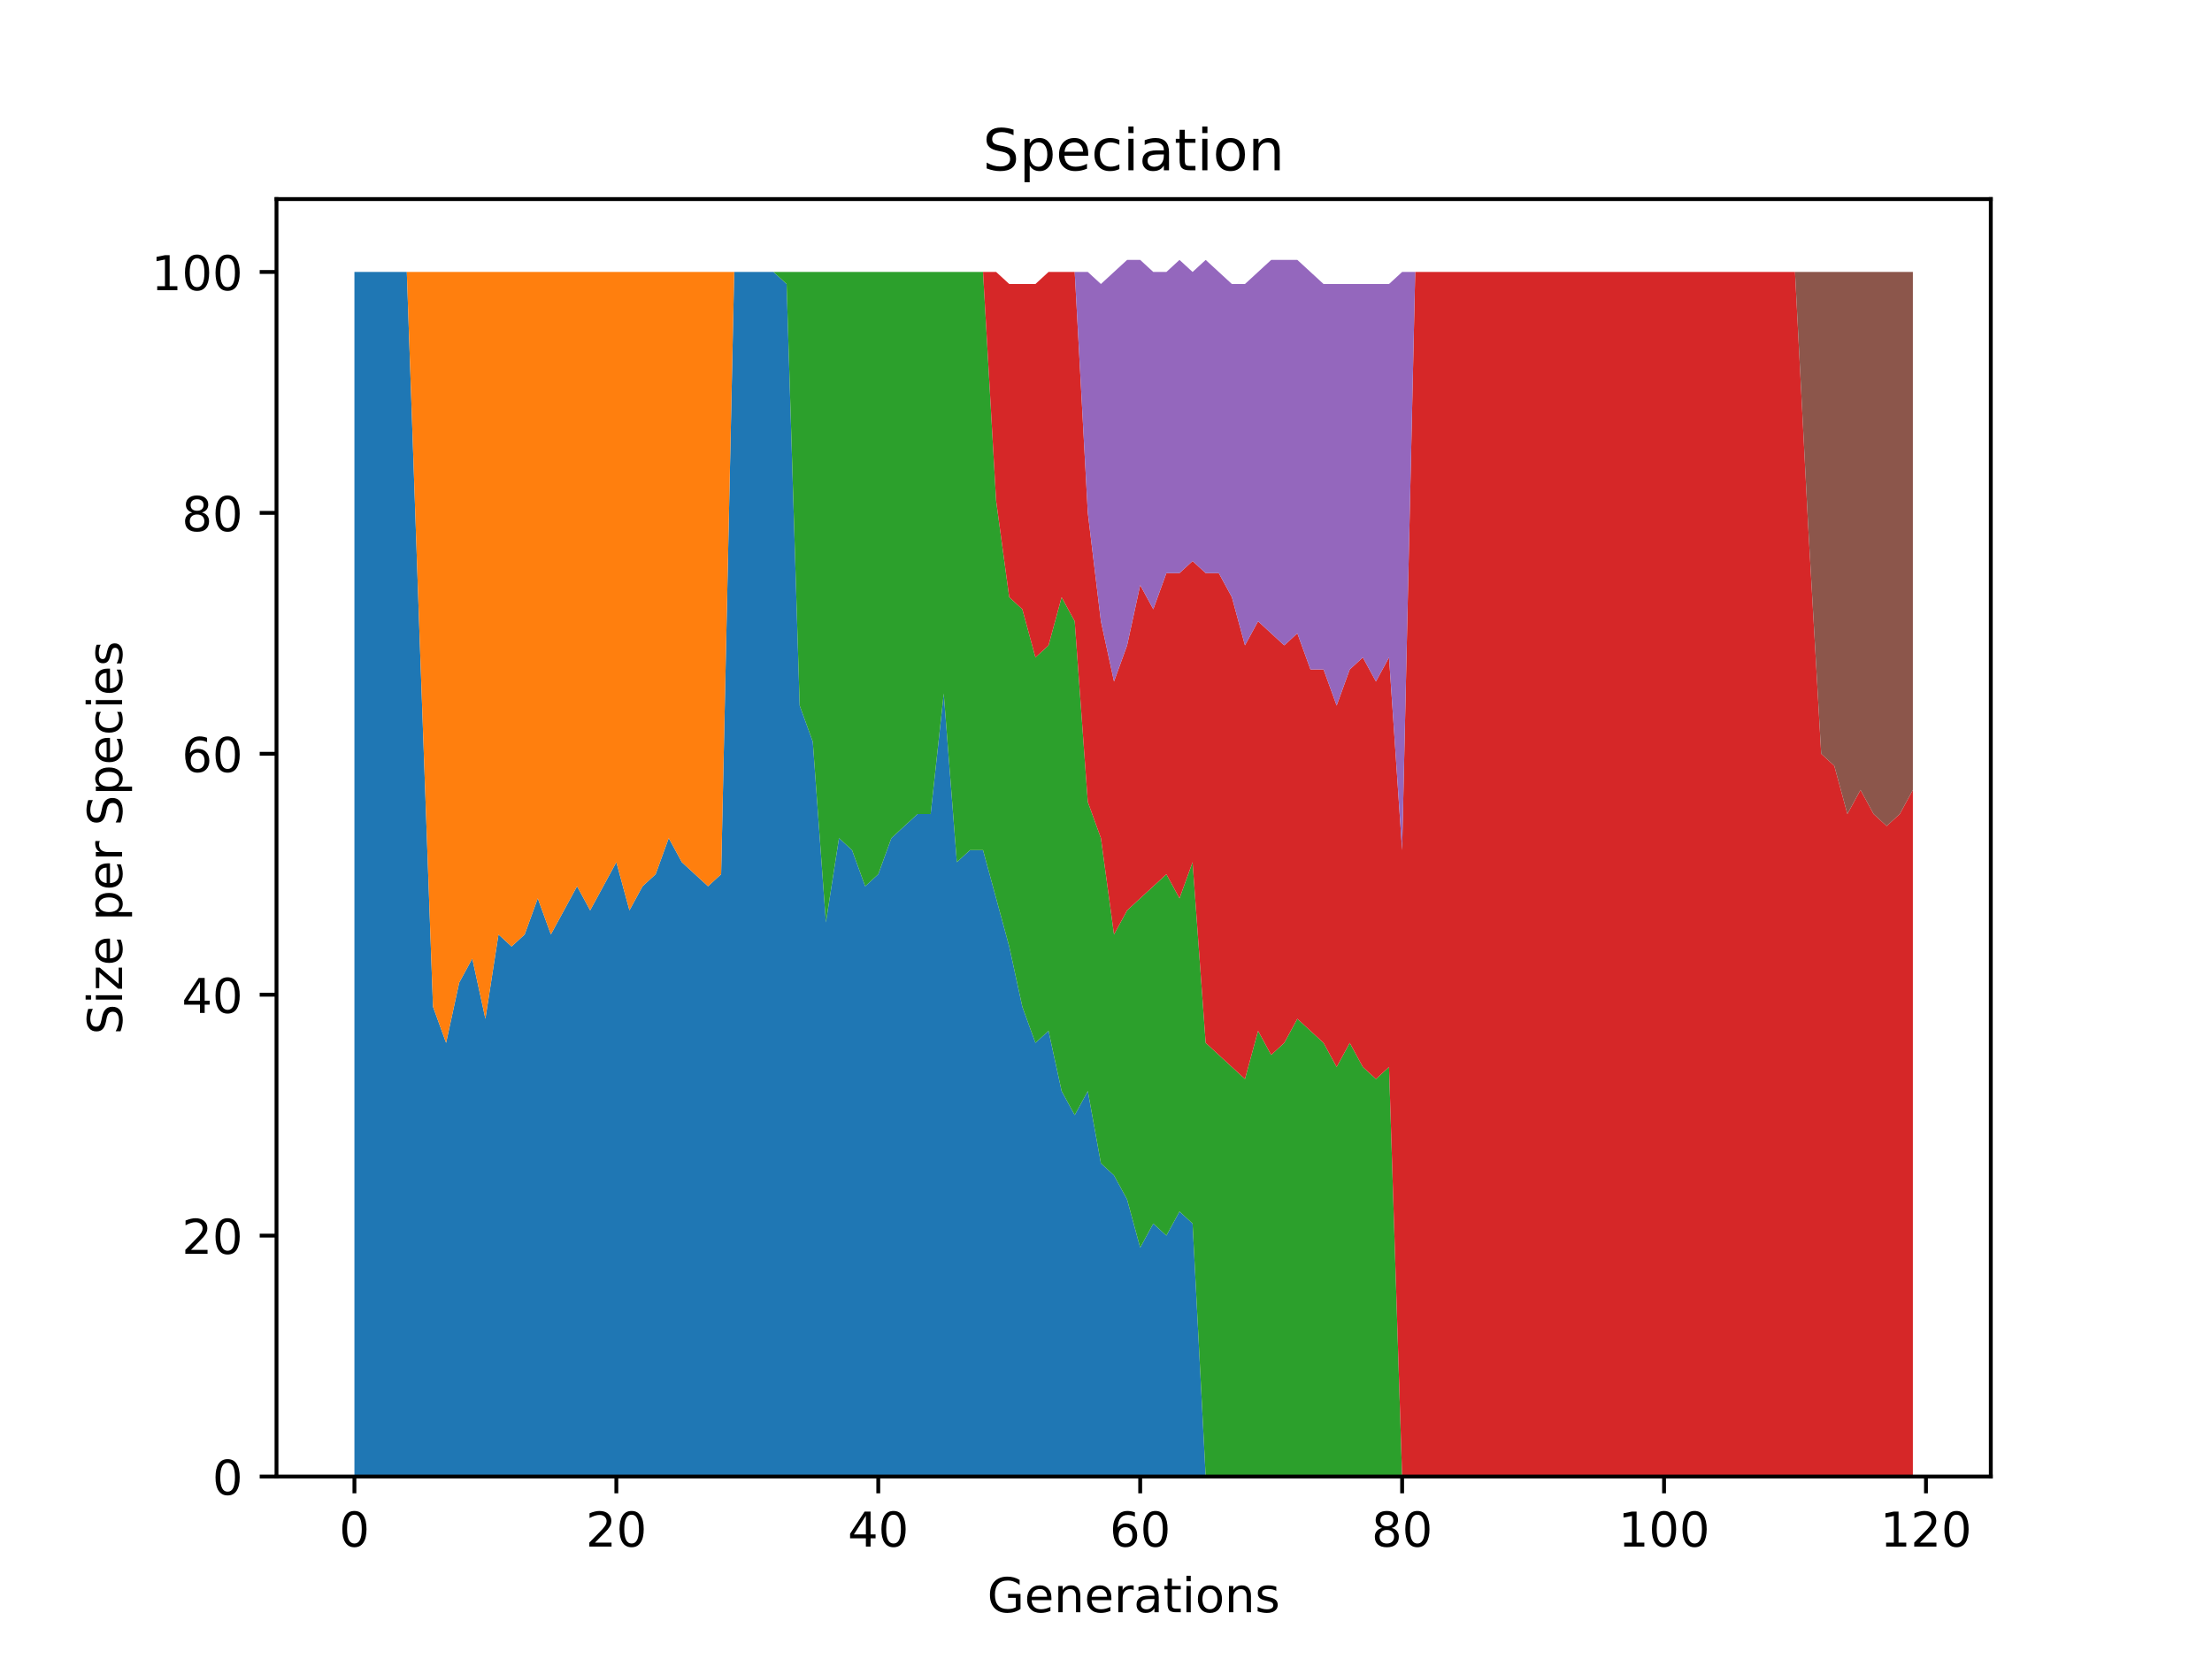<?xml version="1.0" encoding="utf-8" standalone="no"?>
<!DOCTYPE svg PUBLIC "-//W3C//DTD SVG 1.1//EN"
  "http://www.w3.org/Graphics/SVG/1.1/DTD/svg11.dtd">
<!-- Created with matplotlib (https://matplotlib.org/) -->
<svg height="345.6pt" version="1.1" viewBox="0 0 460.8 345.6" width="460.8pt" xmlns="http://www.w3.org/2000/svg" xmlns:xlink="http://www.w3.org/1999/xlink">
 <defs>
  <style type="text/css">*{stroke-linecap:butt;stroke-linejoin:round;}</style>
 </defs>
 <g id="figure_1">
  <g id="patch_1">
   <path d="M 0 345.6 
L 460.8 345.6 
L 460.8 0 
L 0 0 
z
" style="fill:#ffffff;"/>
  </g>
  <g id="axes_1">
   <g id="patch_2">
    <path d="M 57.6 307.584 
L 414.72 307.584 
L 414.72 41.472 
L 57.6 41.472 
z
" style="fill:#ffffff;"/>
   </g>
   <g id="PolyCollection_1">
    <path clip-path="url(#p007733d35d)" d="M 73.833 56.653 
L 73.833 307.584 
L 76.561 307.584 
L 79.289 307.584 
L 82.017 307.584 
L 84.745 307.584 
L 87.474 307.584 
L 90.202 307.584 
L 92.93 307.584 
L 95.658 307.584 
L 98.386 307.584 
L 101.115 307.584 
L 103.843 307.584 
L 106.571 307.584 
L 109.299 307.584 
L 112.027 307.584 
L 114.756 307.584 
L 117.484 307.584 
L 120.212 307.584 
L 122.94 307.584 
L 125.668 307.584 
L 128.397 307.584 
L 131.125 307.584 
L 133.853 307.584 
L 136.581 307.584 
L 139.309 307.584 
L 142.037 307.584 
L 144.766 307.584 
L 147.494 307.584 
L 150.222 307.584 
L 152.95 307.584 
L 155.678 307.584 
L 158.407 307.584 
L 161.135 307.584 
L 163.863 307.584 
L 166.591 307.584 
L 169.319 307.584 
L 172.048 307.584 
L 174.776 307.584 
L 177.504 307.584 
L 180.232 307.584 
L 182.96 307.584 
L 185.688 307.584 
L 188.417 307.584 
L 191.145 307.584 
L 193.873 307.584 
L 196.601 307.584 
L 199.329 307.584 
L 202.058 307.584 
L 204.786 307.584 
L 207.514 307.584 
L 210.242 307.584 
L 212.97 307.584 
L 215.699 307.584 
L 218.427 307.584 
L 221.155 307.584 
L 223.883 307.584 
L 226.611 307.584 
L 229.34 307.584 
L 232.068 307.584 
L 234.796 307.584 
L 237.524 307.584 
L 240.252 307.584 
L 242.98 307.584 
L 245.709 307.584 
L 248.437 307.584 
L 251.165 307.584 
L 253.893 307.584 
L 256.621 307.584 
L 259.35 307.584 
L 262.078 307.584 
L 264.806 307.584 
L 267.534 307.584 
L 270.262 307.584 
L 272.991 307.584 
L 275.719 307.584 
L 278.447 307.584 
L 281.175 307.584 
L 283.903 307.584 
L 286.632 307.584 
L 289.36 307.584 
L 292.088 307.584 
L 294.816 307.584 
L 297.544 307.584 
L 300.272 307.584 
L 303.001 307.584 
L 305.729 307.584 
L 308.457 307.584 
L 311.185 307.584 
L 313.913 307.584 
L 316.642 307.584 
L 319.37 307.584 
L 322.098 307.584 
L 324.826 307.584 
L 327.554 307.584 
L 330.283 307.584 
L 333.011 307.584 
L 335.739 307.584 
L 338.467 307.584 
L 341.195 307.584 
L 343.923 307.584 
L 346.652 307.584 
L 349.38 307.584 
L 352.108 307.584 
L 354.836 307.584 
L 357.564 307.584 
L 360.293 307.584 
L 363.021 307.584 
L 365.749 307.584 
L 368.477 307.584 
L 371.205 307.584 
L 373.934 307.584 
L 376.662 307.584 
L 379.39 307.584 
L 382.118 307.584 
L 384.846 307.584 
L 387.575 307.584 
L 390.303 307.584 
L 393.031 307.584 
L 395.759 307.584 
L 398.487 307.584 
L 398.487 307.584 
L 398.487 307.584 
L 395.759 307.584 
L 393.031 307.584 
L 390.303 307.584 
L 387.575 307.584 
L 384.846 307.584 
L 382.118 307.584 
L 379.39 307.584 
L 376.662 307.584 
L 373.934 307.584 
L 371.205 307.584 
L 368.477 307.584 
L 365.749 307.584 
L 363.021 307.584 
L 360.293 307.584 
L 357.564 307.584 
L 354.836 307.584 
L 352.108 307.584 
L 349.38 307.584 
L 346.652 307.584 
L 343.923 307.584 
L 341.195 307.584 
L 338.467 307.584 
L 335.739 307.584 
L 333.011 307.584 
L 330.283 307.584 
L 327.554 307.584 
L 324.826 307.584 
L 322.098 307.584 
L 319.37 307.584 
L 316.642 307.584 
L 313.913 307.584 
L 311.185 307.584 
L 308.457 307.584 
L 305.729 307.584 
L 303.001 307.584 
L 300.272 307.584 
L 297.544 307.584 
L 294.816 307.584 
L 292.088 307.584 
L 289.36 307.584 
L 286.632 307.584 
L 283.903 307.584 
L 281.175 307.584 
L 278.447 307.584 
L 275.719 307.584 
L 272.991 307.584 
L 270.262 307.584 
L 267.534 307.584 
L 264.806 307.584 
L 262.078 307.584 
L 259.35 307.584 
L 256.621 307.584 
L 253.893 307.584 
L 251.165 307.584 
L 248.437 254.889 
L 245.709 252.379 
L 242.98 257.398 
L 240.252 254.889 
L 237.524 259.907 
L 234.796 249.87 
L 232.068 244.851 
L 229.34 242.342 
L 226.611 227.286 
L 223.883 232.305 
L 221.155 227.286 
L 218.427 214.74 
L 215.699 217.249 
L 212.97 209.721 
L 210.242 197.174 
L 207.514 187.137 
L 204.786 177.1 
L 202.058 177.1 
L 199.329 179.609 
L 196.601 144.479 
L 193.873 169.572 
L 191.145 169.572 
L 188.417 172.081 
L 185.688 174.591 
L 182.96 182.119 
L 180.232 184.628 
L 177.504 177.1 
L 174.776 174.591 
L 172.048 192.156 
L 169.319 154.516 
L 166.591 146.988 
L 163.863 59.163 
L 161.135 56.653 
L 158.407 56.653 
L 155.678 56.653 
L 152.95 56.653 
L 150.222 182.119 
L 147.494 184.628 
L 144.766 182.119 
L 142.037 179.609 
L 139.309 174.591 
L 136.581 182.119 
L 133.853 184.628 
L 131.125 189.647 
L 128.397 179.609 
L 125.668 184.628 
L 122.94 189.647 
L 120.212 184.628 
L 117.484 189.647 
L 114.756 194.665 
L 112.027 187.137 
L 109.299 194.665 
L 106.571 197.174 
L 103.843 194.665 
L 101.115 212.23 
L 98.386 199.684 
L 95.658 204.702 
L 92.93 217.249 
L 90.202 209.721 
L 87.474 134.442 
L 84.745 56.653 
L 82.017 56.653 
L 79.289 56.653 
L 76.561 56.653 
L 73.833 56.653 
z
" style="fill:#1f77b4;"/>
   </g>
   <g id="PolyCollection_2">
    <path clip-path="url(#p007733d35d)" d="M 73.833 56.653 
L 73.833 56.653 
L 76.561 56.653 
L 79.289 56.653 
L 82.017 56.653 
L 84.745 56.653 
L 87.474 134.442 
L 90.202 209.721 
L 92.93 217.249 
L 95.658 204.702 
L 98.386 199.684 
L 101.115 212.23 
L 103.843 194.665 
L 106.571 197.174 
L 109.299 194.665 
L 112.027 187.137 
L 114.756 194.665 
L 117.484 189.647 
L 120.212 184.628 
L 122.94 189.647 
L 125.668 184.628 
L 128.397 179.609 
L 131.125 189.647 
L 133.853 184.628 
L 136.581 182.119 
L 139.309 174.591 
L 142.037 179.609 
L 144.766 182.119 
L 147.494 184.628 
L 150.222 182.119 
L 152.95 56.653 
L 155.678 56.653 
L 158.407 56.653 
L 161.135 56.653 
L 163.863 59.163 
L 166.591 146.988 
L 169.319 154.516 
L 172.048 192.156 
L 174.776 174.591 
L 177.504 177.1 
L 180.232 184.628 
L 182.96 182.119 
L 185.688 174.591 
L 188.417 172.081 
L 191.145 169.572 
L 193.873 169.572 
L 196.601 144.479 
L 199.329 179.609 
L 202.058 177.1 
L 204.786 177.1 
L 207.514 187.137 
L 210.242 197.174 
L 212.97 209.721 
L 215.699 217.249 
L 218.427 214.74 
L 221.155 227.286 
L 223.883 232.305 
L 226.611 227.286 
L 229.34 242.342 
L 232.068 244.851 
L 234.796 249.87 
L 237.524 259.907 
L 240.252 254.889 
L 242.98 257.398 
L 245.709 252.379 
L 248.437 254.889 
L 251.165 307.584 
L 253.893 307.584 
L 256.621 307.584 
L 259.35 307.584 
L 262.078 307.584 
L 264.806 307.584 
L 267.534 307.584 
L 270.262 307.584 
L 272.991 307.584 
L 275.719 307.584 
L 278.447 307.584 
L 281.175 307.584 
L 283.903 307.584 
L 286.632 307.584 
L 289.36 307.584 
L 292.088 307.584 
L 294.816 307.584 
L 297.544 307.584 
L 300.272 307.584 
L 303.001 307.584 
L 305.729 307.584 
L 308.457 307.584 
L 311.185 307.584 
L 313.913 307.584 
L 316.642 307.584 
L 319.37 307.584 
L 322.098 307.584 
L 324.826 307.584 
L 327.554 307.584 
L 330.283 307.584 
L 333.011 307.584 
L 335.739 307.584 
L 338.467 307.584 
L 341.195 307.584 
L 343.923 307.584 
L 346.652 307.584 
L 349.38 307.584 
L 352.108 307.584 
L 354.836 307.584 
L 357.564 307.584 
L 360.293 307.584 
L 363.021 307.584 
L 365.749 307.584 
L 368.477 307.584 
L 371.205 307.584 
L 373.934 307.584 
L 376.662 307.584 
L 379.39 307.584 
L 382.118 307.584 
L 384.846 307.584 
L 387.575 307.584 
L 390.303 307.584 
L 393.031 307.584 
L 395.759 307.584 
L 398.487 307.584 
L 398.487 307.584 
L 398.487 307.584 
L 395.759 307.584 
L 393.031 307.584 
L 390.303 307.584 
L 387.575 307.584 
L 384.846 307.584 
L 382.118 307.584 
L 379.39 307.584 
L 376.662 307.584 
L 373.934 307.584 
L 371.205 307.584 
L 368.477 307.584 
L 365.749 307.584 
L 363.021 307.584 
L 360.293 307.584 
L 357.564 307.584 
L 354.836 307.584 
L 352.108 307.584 
L 349.38 307.584 
L 346.652 307.584 
L 343.923 307.584 
L 341.195 307.584 
L 338.467 307.584 
L 335.739 307.584 
L 333.011 307.584 
L 330.283 307.584 
L 327.554 307.584 
L 324.826 307.584 
L 322.098 307.584 
L 319.37 307.584 
L 316.642 307.584 
L 313.913 307.584 
L 311.185 307.584 
L 308.457 307.584 
L 305.729 307.584 
L 303.001 307.584 
L 300.272 307.584 
L 297.544 307.584 
L 294.816 307.584 
L 292.088 307.584 
L 289.36 307.584 
L 286.632 307.584 
L 283.903 307.584 
L 281.175 307.584 
L 278.447 307.584 
L 275.719 307.584 
L 272.991 307.584 
L 270.262 307.584 
L 267.534 307.584 
L 264.806 307.584 
L 262.078 307.584 
L 259.35 307.584 
L 256.621 307.584 
L 253.893 307.584 
L 251.165 307.584 
L 248.437 254.889 
L 245.709 252.379 
L 242.98 257.398 
L 240.252 254.889 
L 237.524 259.907 
L 234.796 249.87 
L 232.068 244.851 
L 229.34 242.342 
L 226.611 227.286 
L 223.883 232.305 
L 221.155 227.286 
L 218.427 214.74 
L 215.699 217.249 
L 212.97 209.721 
L 210.242 197.174 
L 207.514 187.137 
L 204.786 177.1 
L 202.058 177.1 
L 199.329 179.609 
L 196.601 144.479 
L 193.873 169.572 
L 191.145 169.572 
L 188.417 172.081 
L 185.688 174.591 
L 182.96 182.119 
L 180.232 184.628 
L 177.504 177.1 
L 174.776 174.591 
L 172.048 192.156 
L 169.319 154.516 
L 166.591 146.988 
L 163.863 59.163 
L 161.135 56.653 
L 158.407 56.653 
L 155.678 56.653 
L 152.95 56.653 
L 150.222 56.653 
L 147.494 56.653 
L 144.766 56.653 
L 142.037 56.653 
L 139.309 56.653 
L 136.581 56.653 
L 133.853 56.653 
L 131.125 56.653 
L 128.397 56.653 
L 125.668 56.653 
L 122.94 56.653 
L 120.212 56.653 
L 117.484 56.653 
L 114.756 56.653 
L 112.027 56.653 
L 109.299 56.653 
L 106.571 56.653 
L 103.843 56.653 
L 101.115 56.653 
L 98.386 56.653 
L 95.658 56.653 
L 92.93 56.653 
L 90.202 56.653 
L 87.474 56.653 
L 84.745 56.653 
L 82.017 56.653 
L 79.289 56.653 
L 76.561 56.653 
L 73.833 56.653 
z
" style="fill:#ff7f0e;"/>
   </g>
   <g id="PolyCollection_3">
    <path clip-path="url(#p007733d35d)" d="M 73.833 56.653 
L 73.833 56.653 
L 76.561 56.653 
L 79.289 56.653 
L 82.017 56.653 
L 84.745 56.653 
L 87.474 56.653 
L 90.202 56.653 
L 92.93 56.653 
L 95.658 56.653 
L 98.386 56.653 
L 101.115 56.653 
L 103.843 56.653 
L 106.571 56.653 
L 109.299 56.653 
L 112.027 56.653 
L 114.756 56.653 
L 117.484 56.653 
L 120.212 56.653 
L 122.94 56.653 
L 125.668 56.653 
L 128.397 56.653 
L 131.125 56.653 
L 133.853 56.653 
L 136.581 56.653 
L 139.309 56.653 
L 142.037 56.653 
L 144.766 56.653 
L 147.494 56.653 
L 150.222 56.653 
L 152.95 56.653 
L 155.678 56.653 
L 158.407 56.653 
L 161.135 56.653 
L 163.863 59.163 
L 166.591 146.988 
L 169.319 154.516 
L 172.048 192.156 
L 174.776 174.591 
L 177.504 177.1 
L 180.232 184.628 
L 182.96 182.119 
L 185.688 174.591 
L 188.417 172.081 
L 191.145 169.572 
L 193.873 169.572 
L 196.601 144.479 
L 199.329 179.609 
L 202.058 177.1 
L 204.786 177.1 
L 207.514 187.137 
L 210.242 197.174 
L 212.97 209.721 
L 215.699 217.249 
L 218.427 214.74 
L 221.155 227.286 
L 223.883 232.305 
L 226.611 227.286 
L 229.34 242.342 
L 232.068 244.851 
L 234.796 249.87 
L 237.524 259.907 
L 240.252 254.889 
L 242.98 257.398 
L 245.709 252.379 
L 248.437 254.889 
L 251.165 307.584 
L 253.893 307.584 
L 256.621 307.584 
L 259.35 307.584 
L 262.078 307.584 
L 264.806 307.584 
L 267.534 307.584 
L 270.262 307.584 
L 272.991 307.584 
L 275.719 307.584 
L 278.447 307.584 
L 281.175 307.584 
L 283.903 307.584 
L 286.632 307.584 
L 289.36 307.584 
L 292.088 307.584 
L 294.816 307.584 
L 297.544 307.584 
L 300.272 307.584 
L 303.001 307.584 
L 305.729 307.584 
L 308.457 307.584 
L 311.185 307.584 
L 313.913 307.584 
L 316.642 307.584 
L 319.37 307.584 
L 322.098 307.584 
L 324.826 307.584 
L 327.554 307.584 
L 330.283 307.584 
L 333.011 307.584 
L 335.739 307.584 
L 338.467 307.584 
L 341.195 307.584 
L 343.923 307.584 
L 346.652 307.584 
L 349.38 307.584 
L 352.108 307.584 
L 354.836 307.584 
L 357.564 307.584 
L 360.293 307.584 
L 363.021 307.584 
L 365.749 307.584 
L 368.477 307.584 
L 371.205 307.584 
L 373.934 307.584 
L 376.662 307.584 
L 379.39 307.584 
L 382.118 307.584 
L 384.846 307.584 
L 387.575 307.584 
L 390.303 307.584 
L 393.031 307.584 
L 395.759 307.584 
L 398.487 307.584 
L 398.487 307.584 
L 398.487 307.584 
L 395.759 307.584 
L 393.031 307.584 
L 390.303 307.584 
L 387.575 307.584 
L 384.846 307.584 
L 382.118 307.584 
L 379.39 307.584 
L 376.662 307.584 
L 373.934 307.584 
L 371.205 307.584 
L 368.477 307.584 
L 365.749 307.584 
L 363.021 307.584 
L 360.293 307.584 
L 357.564 307.584 
L 354.836 307.584 
L 352.108 307.584 
L 349.38 307.584 
L 346.652 307.584 
L 343.923 307.584 
L 341.195 307.584 
L 338.467 307.584 
L 335.739 307.584 
L 333.011 307.584 
L 330.283 307.584 
L 327.554 307.584 
L 324.826 307.584 
L 322.098 307.584 
L 319.37 307.584 
L 316.642 307.584 
L 313.913 307.584 
L 311.185 307.584 
L 308.457 307.584 
L 305.729 307.584 
L 303.001 307.584 
L 300.272 307.584 
L 297.544 307.584 
L 294.816 307.584 
L 292.088 307.584 
L 289.36 222.268 
L 286.632 224.777 
L 283.903 222.268 
L 281.175 217.249 
L 278.447 222.268 
L 275.719 217.249 
L 272.991 214.74 
L 270.262 212.23 
L 267.534 217.249 
L 264.806 219.758 
L 262.078 214.74 
L 259.35 224.777 
L 256.621 222.268 
L 253.893 219.758 
L 251.165 217.249 
L 248.437 179.609 
L 245.709 187.137 
L 242.98 182.119 
L 240.252 184.628 
L 237.524 187.137 
L 234.796 189.647 
L 232.068 194.665 
L 229.34 174.591 
L 226.611 167.063 
L 223.883 129.423 
L 221.155 124.405 
L 218.427 134.442 
L 215.699 136.951 
L 212.97 126.914 
L 210.242 124.405 
L 207.514 104.33 
L 204.786 56.653 
L 202.058 56.653 
L 199.329 56.653 
L 196.601 56.653 
L 193.873 56.653 
L 191.145 56.653 
L 188.417 56.653 
L 185.688 56.653 
L 182.96 56.653 
L 180.232 56.653 
L 177.504 56.653 
L 174.776 56.653 
L 172.048 56.653 
L 169.319 56.653 
L 166.591 56.653 
L 163.863 56.653 
L 161.135 56.653 
L 158.407 56.653 
L 155.678 56.653 
L 152.95 56.653 
L 150.222 56.653 
L 147.494 56.653 
L 144.766 56.653 
L 142.037 56.653 
L 139.309 56.653 
L 136.581 56.653 
L 133.853 56.653 
L 131.125 56.653 
L 128.397 56.653 
L 125.668 56.653 
L 122.94 56.653 
L 120.212 56.653 
L 117.484 56.653 
L 114.756 56.653 
L 112.027 56.653 
L 109.299 56.653 
L 106.571 56.653 
L 103.843 56.653 
L 101.115 56.653 
L 98.386 56.653 
L 95.658 56.653 
L 92.93 56.653 
L 90.202 56.653 
L 87.474 56.653 
L 84.745 56.653 
L 82.017 56.653 
L 79.289 56.653 
L 76.561 56.653 
L 73.833 56.653 
z
" style="fill:#2ca02c;"/>
   </g>
   <g id="PolyCollection_4">
    <path clip-path="url(#p007733d35d)" d="M 73.833 56.653 
L 73.833 56.653 
L 76.561 56.653 
L 79.289 56.653 
L 82.017 56.653 
L 84.745 56.653 
L 87.474 56.653 
L 90.202 56.653 
L 92.93 56.653 
L 95.658 56.653 
L 98.386 56.653 
L 101.115 56.653 
L 103.843 56.653 
L 106.571 56.653 
L 109.299 56.653 
L 112.027 56.653 
L 114.756 56.653 
L 117.484 56.653 
L 120.212 56.653 
L 122.94 56.653 
L 125.668 56.653 
L 128.397 56.653 
L 131.125 56.653 
L 133.853 56.653 
L 136.581 56.653 
L 139.309 56.653 
L 142.037 56.653 
L 144.766 56.653 
L 147.494 56.653 
L 150.222 56.653 
L 152.95 56.653 
L 155.678 56.653 
L 158.407 56.653 
L 161.135 56.653 
L 163.863 56.653 
L 166.591 56.653 
L 169.319 56.653 
L 172.048 56.653 
L 174.776 56.653 
L 177.504 56.653 
L 180.232 56.653 
L 182.96 56.653 
L 185.688 56.653 
L 188.417 56.653 
L 191.145 56.653 
L 193.873 56.653 
L 196.601 56.653 
L 199.329 56.653 
L 202.058 56.653 
L 204.786 56.653 
L 207.514 104.33 
L 210.242 124.405 
L 212.97 126.914 
L 215.699 136.951 
L 218.427 134.442 
L 221.155 124.405 
L 223.883 129.423 
L 226.611 167.063 
L 229.34 174.591 
L 232.068 194.665 
L 234.796 189.647 
L 237.524 187.137 
L 240.252 184.628 
L 242.98 182.119 
L 245.709 187.137 
L 248.437 179.609 
L 251.165 217.249 
L 253.893 219.758 
L 256.621 222.268 
L 259.35 224.777 
L 262.078 214.74 
L 264.806 219.758 
L 267.534 217.249 
L 270.262 212.23 
L 272.991 214.74 
L 275.719 217.249 
L 278.447 222.268 
L 281.175 217.249 
L 283.903 222.268 
L 286.632 224.777 
L 289.36 222.268 
L 292.088 307.584 
L 294.816 307.584 
L 297.544 307.584 
L 300.272 307.584 
L 303.001 307.584 
L 305.729 307.584 
L 308.457 307.584 
L 311.185 307.584 
L 313.913 307.584 
L 316.642 307.584 
L 319.37 307.584 
L 322.098 307.584 
L 324.826 307.584 
L 327.554 307.584 
L 330.283 307.584 
L 333.011 307.584 
L 335.739 307.584 
L 338.467 307.584 
L 341.195 307.584 
L 343.923 307.584 
L 346.652 307.584 
L 349.38 307.584 
L 352.108 307.584 
L 354.836 307.584 
L 357.564 307.584 
L 360.293 307.584 
L 363.021 307.584 
L 365.749 307.584 
L 368.477 307.584 
L 371.205 307.584 
L 373.934 307.584 
L 376.662 307.584 
L 379.39 307.584 
L 382.118 307.584 
L 384.846 307.584 
L 387.575 307.584 
L 390.303 307.584 
L 393.031 307.584 
L 395.759 307.584 
L 398.487 307.584 
L 398.487 164.554 
L 398.487 164.554 
L 395.759 169.572 
L 393.031 172.081 
L 390.303 169.572 
L 387.575 164.554 
L 384.846 169.572 
L 382.118 159.535 
L 379.39 157.026 
L 376.662 109.349 
L 373.934 56.653 
L 371.205 56.653 
L 368.477 56.653 
L 365.749 56.653 
L 363.021 56.653 
L 360.293 56.653 
L 357.564 56.653 
L 354.836 56.653 
L 352.108 56.653 
L 349.38 56.653 
L 346.652 56.653 
L 343.923 56.653 
L 341.195 56.653 
L 338.467 56.653 
L 335.739 56.653 
L 333.011 56.653 
L 330.283 56.653 
L 327.554 56.653 
L 324.826 56.653 
L 322.098 56.653 
L 319.37 56.653 
L 316.642 56.653 
L 313.913 56.653 
L 311.185 56.653 
L 308.457 56.653 
L 305.729 56.653 
L 303.001 56.653 
L 300.272 56.653 
L 297.544 56.653 
L 294.816 56.653 
L 292.088 177.1 
L 289.36 136.951 
L 286.632 141.97 
L 283.903 136.951 
L 281.175 139.46 
L 278.447 146.988 
L 275.719 139.46 
L 272.991 139.46 
L 270.262 131.933 
L 267.534 134.442 
L 264.806 131.933 
L 262.078 129.423 
L 259.35 134.442 
L 256.621 124.405 
L 253.893 119.386 
L 251.165 119.386 
L 248.437 116.877 
L 245.709 119.386 
L 242.98 119.386 
L 240.252 126.914 
L 237.524 121.895 
L 234.796 134.442 
L 232.068 141.97 
L 229.34 129.423 
L 226.611 106.839 
L 223.883 56.653 
L 221.155 56.653 
L 218.427 56.653 
L 215.699 59.163 
L 212.97 59.163 
L 210.242 59.163 
L 207.514 56.653 
L 204.786 56.653 
L 202.058 56.653 
L 199.329 56.653 
L 196.601 56.653 
L 193.873 56.653 
L 191.145 56.653 
L 188.417 56.653 
L 185.688 56.653 
L 182.96 56.653 
L 180.232 56.653 
L 177.504 56.653 
L 174.776 56.653 
L 172.048 56.653 
L 169.319 56.653 
L 166.591 56.653 
L 163.863 56.653 
L 161.135 56.653 
L 158.407 56.653 
L 155.678 56.653 
L 152.95 56.653 
L 150.222 56.653 
L 147.494 56.653 
L 144.766 56.653 
L 142.037 56.653 
L 139.309 56.653 
L 136.581 56.653 
L 133.853 56.653 
L 131.125 56.653 
L 128.397 56.653 
L 125.668 56.653 
L 122.94 56.653 
L 120.212 56.653 
L 117.484 56.653 
L 114.756 56.653 
L 112.027 56.653 
L 109.299 56.653 
L 106.571 56.653 
L 103.843 56.653 
L 101.115 56.653 
L 98.386 56.653 
L 95.658 56.653 
L 92.93 56.653 
L 90.202 56.653 
L 87.474 56.653 
L 84.745 56.653 
L 82.017 56.653 
L 79.289 56.653 
L 76.561 56.653 
L 73.833 56.653 
z
" style="fill:#d62728;"/>
   </g>
   <g id="PolyCollection_5">
    <path clip-path="url(#p007733d35d)" d="M 73.833 56.653 
L 73.833 56.653 
L 76.561 56.653 
L 79.289 56.653 
L 82.017 56.653 
L 84.745 56.653 
L 87.474 56.653 
L 90.202 56.653 
L 92.93 56.653 
L 95.658 56.653 
L 98.386 56.653 
L 101.115 56.653 
L 103.843 56.653 
L 106.571 56.653 
L 109.299 56.653 
L 112.027 56.653 
L 114.756 56.653 
L 117.484 56.653 
L 120.212 56.653 
L 122.94 56.653 
L 125.668 56.653 
L 128.397 56.653 
L 131.125 56.653 
L 133.853 56.653 
L 136.581 56.653 
L 139.309 56.653 
L 142.037 56.653 
L 144.766 56.653 
L 147.494 56.653 
L 150.222 56.653 
L 152.95 56.653 
L 155.678 56.653 
L 158.407 56.653 
L 161.135 56.653 
L 163.863 56.653 
L 166.591 56.653 
L 169.319 56.653 
L 172.048 56.653 
L 174.776 56.653 
L 177.504 56.653 
L 180.232 56.653 
L 182.96 56.653 
L 185.688 56.653 
L 188.417 56.653 
L 191.145 56.653 
L 193.873 56.653 
L 196.601 56.653 
L 199.329 56.653 
L 202.058 56.653 
L 204.786 56.653 
L 207.514 56.653 
L 210.242 59.163 
L 212.97 59.163 
L 215.699 59.163 
L 218.427 56.653 
L 221.155 56.653 
L 223.883 56.653 
L 226.611 106.839 
L 229.34 129.423 
L 232.068 141.97 
L 234.796 134.442 
L 237.524 121.895 
L 240.252 126.914 
L 242.98 119.386 
L 245.709 119.386 
L 248.437 116.877 
L 251.165 119.386 
L 253.893 119.386 
L 256.621 124.405 
L 259.35 134.442 
L 262.078 129.423 
L 264.806 131.933 
L 267.534 134.442 
L 270.262 131.933 
L 272.991 139.46 
L 275.719 139.46 
L 278.447 146.988 
L 281.175 139.46 
L 283.903 136.951 
L 286.632 141.97 
L 289.36 136.951 
L 292.088 177.1 
L 294.816 56.653 
L 297.544 56.653 
L 300.272 56.653 
L 303.001 56.653 
L 305.729 56.653 
L 308.457 56.653 
L 311.185 56.653 
L 313.913 56.653 
L 316.642 56.653 
L 319.37 56.653 
L 322.098 56.653 
L 324.826 56.653 
L 327.554 56.653 
L 330.283 56.653 
L 333.011 56.653 
L 335.739 56.653 
L 338.467 56.653 
L 341.195 56.653 
L 343.923 56.653 
L 346.652 56.653 
L 349.38 56.653 
L 352.108 56.653 
L 354.836 56.653 
L 357.564 56.653 
L 360.293 56.653 
L 363.021 56.653 
L 365.749 56.653 
L 368.477 56.653 
L 371.205 56.653 
L 373.934 56.653 
L 376.662 109.349 
L 379.39 157.026 
L 382.118 159.535 
L 384.846 169.572 
L 387.575 164.554 
L 390.303 169.572 
L 393.031 172.081 
L 395.759 169.572 
L 398.487 164.554 
L 398.487 164.554 
L 398.487 164.554 
L 395.759 169.572 
L 393.031 172.081 
L 390.303 169.572 
L 387.575 164.554 
L 384.846 169.572 
L 382.118 159.535 
L 379.39 157.026 
L 376.662 109.349 
L 373.934 56.653 
L 371.205 56.653 
L 368.477 56.653 
L 365.749 56.653 
L 363.021 56.653 
L 360.293 56.653 
L 357.564 56.653 
L 354.836 56.653 
L 352.108 56.653 
L 349.38 56.653 
L 346.652 56.653 
L 343.923 56.653 
L 341.195 56.653 
L 338.467 56.653 
L 335.739 56.653 
L 333.011 56.653 
L 330.283 56.653 
L 327.554 56.653 
L 324.826 56.653 
L 322.098 56.653 
L 319.37 56.653 
L 316.642 56.653 
L 313.913 56.653 
L 311.185 56.653 
L 308.457 56.653 
L 305.729 56.653 
L 303.001 56.653 
L 300.272 56.653 
L 297.544 56.653 
L 294.816 56.653 
L 292.088 56.653 
L 289.36 59.163 
L 286.632 59.163 
L 283.903 59.163 
L 281.175 59.163 
L 278.447 59.163 
L 275.719 59.163 
L 272.991 56.653 
L 270.262 54.144 
L 267.534 54.144 
L 264.806 54.144 
L 262.078 56.653 
L 259.35 59.163 
L 256.621 59.163 
L 253.893 56.653 
L 251.165 54.144 
L 248.437 56.653 
L 245.709 54.144 
L 242.98 56.653 
L 240.252 56.653 
L 237.524 54.144 
L 234.796 54.144 
L 232.068 56.653 
L 229.34 59.163 
L 226.611 56.653 
L 223.883 56.653 
L 221.155 56.653 
L 218.427 56.653 
L 215.699 59.163 
L 212.97 59.163 
L 210.242 59.163 
L 207.514 56.653 
L 204.786 56.653 
L 202.058 56.653 
L 199.329 56.653 
L 196.601 56.653 
L 193.873 56.653 
L 191.145 56.653 
L 188.417 56.653 
L 185.688 56.653 
L 182.96 56.653 
L 180.232 56.653 
L 177.504 56.653 
L 174.776 56.653 
L 172.048 56.653 
L 169.319 56.653 
L 166.591 56.653 
L 163.863 56.653 
L 161.135 56.653 
L 158.407 56.653 
L 155.678 56.653 
L 152.95 56.653 
L 150.222 56.653 
L 147.494 56.653 
L 144.766 56.653 
L 142.037 56.653 
L 139.309 56.653 
L 136.581 56.653 
L 133.853 56.653 
L 131.125 56.653 
L 128.397 56.653 
L 125.668 56.653 
L 122.94 56.653 
L 120.212 56.653 
L 117.484 56.653 
L 114.756 56.653 
L 112.027 56.653 
L 109.299 56.653 
L 106.571 56.653 
L 103.843 56.653 
L 101.115 56.653 
L 98.386 56.653 
L 95.658 56.653 
L 92.93 56.653 
L 90.202 56.653 
L 87.474 56.653 
L 84.745 56.653 
L 82.017 56.653 
L 79.289 56.653 
L 76.561 56.653 
L 73.833 56.653 
z
" style="fill:#9467bd;"/>
   </g>
   <g id="PolyCollection_6">
    <path clip-path="url(#p007733d35d)" d="M 73.833 56.653 
L 73.833 56.653 
L 76.561 56.653 
L 79.289 56.653 
L 82.017 56.653 
L 84.745 56.653 
L 87.474 56.653 
L 90.202 56.653 
L 92.93 56.653 
L 95.658 56.653 
L 98.386 56.653 
L 101.115 56.653 
L 103.843 56.653 
L 106.571 56.653 
L 109.299 56.653 
L 112.027 56.653 
L 114.756 56.653 
L 117.484 56.653 
L 120.212 56.653 
L 122.94 56.653 
L 125.668 56.653 
L 128.397 56.653 
L 131.125 56.653 
L 133.853 56.653 
L 136.581 56.653 
L 139.309 56.653 
L 142.037 56.653 
L 144.766 56.653 
L 147.494 56.653 
L 150.222 56.653 
L 152.95 56.653 
L 155.678 56.653 
L 158.407 56.653 
L 161.135 56.653 
L 163.863 56.653 
L 166.591 56.653 
L 169.319 56.653 
L 172.048 56.653 
L 174.776 56.653 
L 177.504 56.653 
L 180.232 56.653 
L 182.96 56.653 
L 185.688 56.653 
L 188.417 56.653 
L 191.145 56.653 
L 193.873 56.653 
L 196.601 56.653 
L 199.329 56.653 
L 202.058 56.653 
L 204.786 56.653 
L 207.514 56.653 
L 210.242 59.163 
L 212.97 59.163 
L 215.699 59.163 
L 218.427 56.653 
L 221.155 56.653 
L 223.883 56.653 
L 226.611 56.653 
L 229.34 59.163 
L 232.068 56.653 
L 234.796 54.144 
L 237.524 54.144 
L 240.252 56.653 
L 242.98 56.653 
L 245.709 54.144 
L 248.437 56.653 
L 251.165 54.144 
L 253.893 56.653 
L 256.621 59.163 
L 259.35 59.163 
L 262.078 56.653 
L 264.806 54.144 
L 267.534 54.144 
L 270.262 54.144 
L 272.991 56.653 
L 275.719 59.163 
L 278.447 59.163 
L 281.175 59.163 
L 283.903 59.163 
L 286.632 59.163 
L 289.36 59.163 
L 292.088 56.653 
L 294.816 56.653 
L 297.544 56.653 
L 300.272 56.653 
L 303.001 56.653 
L 305.729 56.653 
L 308.457 56.653 
L 311.185 56.653 
L 313.913 56.653 
L 316.642 56.653 
L 319.37 56.653 
L 322.098 56.653 
L 324.826 56.653 
L 327.554 56.653 
L 330.283 56.653 
L 333.011 56.653 
L 335.739 56.653 
L 338.467 56.653 
L 341.195 56.653 
L 343.923 56.653 
L 346.652 56.653 
L 349.38 56.653 
L 352.108 56.653 
L 354.836 56.653 
L 357.564 56.653 
L 360.293 56.653 
L 363.021 56.653 
L 365.749 56.653 
L 368.477 56.653 
L 371.205 56.653 
L 373.934 56.653 
L 376.662 109.349 
L 379.39 157.026 
L 382.118 159.535 
L 384.846 169.572 
L 387.575 164.554 
L 390.303 169.572 
L 393.031 172.081 
L 395.759 169.572 
L 398.487 164.554 
L 398.487 56.653 
L 398.487 56.653 
L 395.759 56.653 
L 393.031 56.653 
L 390.303 56.653 
L 387.575 56.653 
L 384.846 56.653 
L 382.118 56.653 
L 379.39 56.653 
L 376.662 56.653 
L 373.934 56.653 
L 371.205 56.653 
L 368.477 56.653 
L 365.749 56.653 
L 363.021 56.653 
L 360.293 56.653 
L 357.564 56.653 
L 354.836 56.653 
L 352.108 56.653 
L 349.38 56.653 
L 346.652 56.653 
L 343.923 56.653 
L 341.195 56.653 
L 338.467 56.653 
L 335.739 56.653 
L 333.011 56.653 
L 330.283 56.653 
L 327.554 56.653 
L 324.826 56.653 
L 322.098 56.653 
L 319.37 56.653 
L 316.642 56.653 
L 313.913 56.653 
L 311.185 56.653 
L 308.457 56.653 
L 305.729 56.653 
L 303.001 56.653 
L 300.272 56.653 
L 297.544 56.653 
L 294.816 56.653 
L 292.088 56.653 
L 289.36 59.163 
L 286.632 59.163 
L 283.903 59.163 
L 281.175 59.163 
L 278.447 59.163 
L 275.719 59.163 
L 272.991 56.653 
L 270.262 54.144 
L 267.534 54.144 
L 264.806 54.144 
L 262.078 56.653 
L 259.35 59.163 
L 256.621 59.163 
L 253.893 56.653 
L 251.165 54.144 
L 248.437 56.653 
L 245.709 54.144 
L 242.98 56.653 
L 240.252 56.653 
L 237.524 54.144 
L 234.796 54.144 
L 232.068 56.653 
L 229.34 59.163 
L 226.611 56.653 
L 223.883 56.653 
L 221.155 56.653 
L 218.427 56.653 
L 215.699 59.163 
L 212.97 59.163 
L 210.242 59.163 
L 207.514 56.653 
L 204.786 56.653 
L 202.058 56.653 
L 199.329 56.653 
L 196.601 56.653 
L 193.873 56.653 
L 191.145 56.653 
L 188.417 56.653 
L 185.688 56.653 
L 182.96 56.653 
L 180.232 56.653 
L 177.504 56.653 
L 174.776 56.653 
L 172.048 56.653 
L 169.319 56.653 
L 166.591 56.653 
L 163.863 56.653 
L 161.135 56.653 
L 158.407 56.653 
L 155.678 56.653 
L 152.95 56.653 
L 150.222 56.653 
L 147.494 56.653 
L 144.766 56.653 
L 142.037 56.653 
L 139.309 56.653 
L 136.581 56.653 
L 133.853 56.653 
L 131.125 56.653 
L 128.397 56.653 
L 125.668 56.653 
L 122.94 56.653 
L 120.212 56.653 
L 117.484 56.653 
L 114.756 56.653 
L 112.027 56.653 
L 109.299 56.653 
L 106.571 56.653 
L 103.843 56.653 
L 101.115 56.653 
L 98.386 56.653 
L 95.658 56.653 
L 92.93 56.653 
L 90.202 56.653 
L 87.474 56.653 
L 84.745 56.653 
L 82.017 56.653 
L 79.289 56.653 
L 76.561 56.653 
L 73.833 56.653 
z
" style="fill:#8c564b;"/>
   </g>
   <g id="matplotlib.axis_1">
    <g id="xtick_1">
     <g id="line2d_1">
      <defs>
       <path d="M 0 0 
L 0 3.5 
" id="m0d4a52265f" style="stroke:#000000;stroke-width:0.8;"/>
      </defs>
      <g>
       <use style="stroke:#000000;stroke-width:0.8;" x="73.833" xlink:href="#m0d4a52265f" y="307.584"/>
      </g>
     </g>
     <g id="text_1">
      <!-- 0 -->
      <g transform="translate(70.651 322.182)scale(0.1 -0.1)">
       <defs>
        <path d="M 31.781 66.406 
Q 24.172 66.406 20.328 58.906 
Q 16.5 51.422 16.5 36.375 
Q 16.5 21.391 20.328 13.891 
Q 24.172 6.391 31.781 6.391 
Q 39.453 6.391 43.281 13.891 
Q 47.125 21.391 47.125 36.375 
Q 47.125 51.422 43.281 58.906 
Q 39.453 66.406 31.781 66.406 
z
M 31.781 74.219 
Q 44.047 74.219 50.516 64.516 
Q 56.984 54.828 56.984 36.375 
Q 56.984 17.969 50.516 8.266 
Q 44.047 -1.422 31.781 -1.422 
Q 19.531 -1.422 13.062 8.266 
Q 6.594 17.969 6.594 36.375 
Q 6.594 54.828 13.062 64.516 
Q 19.531 74.219 31.781 74.219 
z
" id="DejaVuSans-48"/>
       </defs>
       <use xlink:href="#DejaVuSans-48"/>
      </g>
     </g>
    </g>
    <g id="xtick_2">
     <g id="line2d_2">
      <g>
       <use style="stroke:#000000;stroke-width:0.8;" x="128.397" xlink:href="#m0d4a52265f" y="307.584"/>
      </g>
     </g>
     <g id="text_2">
      <!-- 20 -->
      <g transform="translate(122.034 322.182)scale(0.1 -0.1)">
       <defs>
        <path d="M 19.188 8.297 
L 53.609 8.297 
L 53.609 0 
L 7.328 0 
L 7.328 8.297 
Q 12.938 14.109 22.625 23.891 
Q 32.328 33.688 34.812 36.531 
Q 39.547 41.844 41.422 45.531 
Q 43.312 49.219 43.312 52.781 
Q 43.312 58.594 39.234 62.25 
Q 35.156 65.922 28.609 65.922 
Q 23.969 65.922 18.812 64.312 
Q 13.672 62.703 7.812 59.422 
L 7.812 69.391 
Q 13.766 71.781 18.938 73 
Q 24.125 74.219 28.422 74.219 
Q 39.75 74.219 46.484 68.547 
Q 53.219 62.891 53.219 53.422 
Q 53.219 48.922 51.531 44.891 
Q 49.859 40.875 45.406 35.406 
Q 44.188 33.984 37.641 27.219 
Q 31.109 20.453 19.188 8.297 
z
" id="DejaVuSans-50"/>
       </defs>
       <use xlink:href="#DejaVuSans-50"/>
       <use x="63.623" xlink:href="#DejaVuSans-48"/>
      </g>
     </g>
    </g>
    <g id="xtick_3">
     <g id="line2d_3">
      <g>
       <use style="stroke:#000000;stroke-width:0.8;" x="182.96" xlink:href="#m0d4a52265f" y="307.584"/>
      </g>
     </g>
     <g id="text_3">
      <!-- 40 -->
      <g transform="translate(176.598 322.182)scale(0.1 -0.1)">
       <defs>
        <path d="M 37.797 64.312 
L 12.891 25.391 
L 37.797 25.391 
z
M 35.203 72.906 
L 47.609 72.906 
L 47.609 25.391 
L 58.016 25.391 
L 58.016 17.188 
L 47.609 17.188 
L 47.609 0 
L 37.797 0 
L 37.797 17.188 
L 4.891 17.188 
L 4.891 26.703 
z
" id="DejaVuSans-52"/>
       </defs>
       <use xlink:href="#DejaVuSans-52"/>
       <use x="63.623" xlink:href="#DejaVuSans-48"/>
      </g>
     </g>
    </g>
    <g id="xtick_4">
     <g id="line2d_4">
      <g>
       <use style="stroke:#000000;stroke-width:0.8;" x="237.524" xlink:href="#m0d4a52265f" y="307.584"/>
      </g>
     </g>
     <g id="text_4">
      <!-- 60 -->
      <g transform="translate(231.162 322.182)scale(0.1 -0.1)">
       <defs>
        <path d="M 33.016 40.375 
Q 26.375 40.375 22.484 35.828 
Q 18.609 31.297 18.609 23.391 
Q 18.609 15.531 22.484 10.953 
Q 26.375 6.391 33.016 6.391 
Q 39.656 6.391 43.531 10.953 
Q 47.406 15.531 47.406 23.391 
Q 47.406 31.297 43.531 35.828 
Q 39.656 40.375 33.016 40.375 
z
M 52.594 71.297 
L 52.594 62.312 
Q 48.875 64.062 45.094 64.984 
Q 41.312 65.922 37.594 65.922 
Q 27.828 65.922 22.672 59.328 
Q 17.531 52.734 16.797 39.406 
Q 19.672 43.656 24.016 45.922 
Q 28.375 48.188 33.594 48.188 
Q 44.578 48.188 50.953 41.516 
Q 57.328 34.859 57.328 23.391 
Q 57.328 12.156 50.688 5.359 
Q 44.047 -1.422 33.016 -1.422 
Q 20.359 -1.422 13.672 8.266 
Q 6.984 17.969 6.984 36.375 
Q 6.984 53.656 15.188 63.938 
Q 23.391 74.219 37.203 74.219 
Q 40.922 74.219 44.703 73.484 
Q 48.484 72.75 52.594 71.297 
z
" id="DejaVuSans-54"/>
       </defs>
       <use xlink:href="#DejaVuSans-54"/>
       <use x="63.623" xlink:href="#DejaVuSans-48"/>
      </g>
     </g>
    </g>
    <g id="xtick_5">
     <g id="line2d_5">
      <g>
       <use style="stroke:#000000;stroke-width:0.8;" x="292.088" xlink:href="#m0d4a52265f" y="307.584"/>
      </g>
     </g>
     <g id="text_5">
      <!-- 80 -->
      <g transform="translate(285.725 322.182)scale(0.1 -0.1)">
       <defs>
        <path d="M 31.781 34.625 
Q 24.75 34.625 20.719 30.859 
Q 16.703 27.094 16.703 20.516 
Q 16.703 13.922 20.719 10.156 
Q 24.75 6.391 31.781 6.391 
Q 38.812 6.391 42.859 10.172 
Q 46.922 13.969 46.922 20.516 
Q 46.922 27.094 42.891 30.859 
Q 38.875 34.625 31.781 34.625 
z
M 21.922 38.812 
Q 15.578 40.375 12.031 44.719 
Q 8.5 49.078 8.5 55.328 
Q 8.5 64.062 14.719 69.141 
Q 20.953 74.219 31.781 74.219 
Q 42.672 74.219 48.875 69.141 
Q 55.078 64.062 55.078 55.328 
Q 55.078 49.078 51.531 44.719 
Q 48 40.375 41.703 38.812 
Q 48.828 37.156 52.797 32.312 
Q 56.781 27.484 56.781 20.516 
Q 56.781 9.906 50.312 4.234 
Q 43.844 -1.422 31.781 -1.422 
Q 19.734 -1.422 13.25 4.234 
Q 6.781 9.906 6.781 20.516 
Q 6.781 27.484 10.781 32.312 
Q 14.797 37.156 21.922 38.812 
z
M 18.312 54.391 
Q 18.312 48.734 21.844 45.562 
Q 25.391 42.391 31.781 42.391 
Q 38.141 42.391 41.719 45.562 
Q 45.312 48.734 45.312 54.391 
Q 45.312 60.062 41.719 63.234 
Q 38.141 66.406 31.781 66.406 
Q 25.391 66.406 21.844 63.234 
Q 18.312 60.062 18.312 54.391 
z
" id="DejaVuSans-56"/>
       </defs>
       <use xlink:href="#DejaVuSans-56"/>
       <use x="63.623" xlink:href="#DejaVuSans-48"/>
      </g>
     </g>
    </g>
    <g id="xtick_6">
     <g id="line2d_6">
      <g>
       <use style="stroke:#000000;stroke-width:0.8;" x="346.652" xlink:href="#m0d4a52265f" y="307.584"/>
      </g>
     </g>
     <g id="text_6">
      <!-- 100 -->
      <g transform="translate(337.108 322.182)scale(0.1 -0.1)">
       <defs>
        <path d="M 12.406 8.297 
L 28.516 8.297 
L 28.516 63.922 
L 10.984 60.406 
L 10.984 69.391 
L 28.422 72.906 
L 38.281 72.906 
L 38.281 8.297 
L 54.391 8.297 
L 54.391 0 
L 12.406 0 
z
" id="DejaVuSans-49"/>
       </defs>
       <use xlink:href="#DejaVuSans-49"/>
       <use x="63.623" xlink:href="#DejaVuSans-48"/>
       <use x="127.246" xlink:href="#DejaVuSans-48"/>
      </g>
     </g>
    </g>
    <g id="xtick_7">
     <g id="line2d_7">
      <g>
       <use style="stroke:#000000;stroke-width:0.8;" x="401.215" xlink:href="#m0d4a52265f" y="307.584"/>
      </g>
     </g>
     <g id="text_7">
      <!-- 120 -->
      <g transform="translate(391.672 322.182)scale(0.1 -0.1)">
       <use xlink:href="#DejaVuSans-49"/>
       <use x="63.623" xlink:href="#DejaVuSans-50"/>
       <use x="127.246" xlink:href="#DejaVuSans-48"/>
      </g>
     </g>
    </g>
    <g id="text_8">
     <!-- Generations -->
     <g transform="translate(205.662 335.861)scale(0.1 -0.1)">
      <defs>
       <path d="M 59.516 10.406 
L 59.516 29.984 
L 43.406 29.984 
L 43.406 38.094 
L 69.281 38.094 
L 69.281 6.781 
Q 63.578 2.734 56.688 0.656 
Q 49.812 -1.422 42 -1.422 
Q 24.906 -1.422 15.25 8.562 
Q 5.609 18.562 5.609 36.375 
Q 5.609 54.25 15.25 64.234 
Q 24.906 74.219 42 74.219 
Q 49.125 74.219 55.547 72.453 
Q 61.969 70.703 67.391 67.281 
L 67.391 56.781 
Q 61.922 61.422 55.766 63.766 
Q 49.609 66.109 42.828 66.109 
Q 29.438 66.109 22.719 58.641 
Q 16.016 51.172 16.016 36.375 
Q 16.016 21.625 22.719 14.156 
Q 29.438 6.688 42.828 6.688 
Q 48.047 6.688 52.141 7.594 
Q 56.25 8.5 59.516 10.406 
z
" id="DejaVuSans-71"/>
       <path d="M 56.203 29.594 
L 56.203 25.203 
L 14.891 25.203 
Q 15.484 15.922 20.484 11.062 
Q 25.484 6.203 34.422 6.203 
Q 39.594 6.203 44.453 7.469 
Q 49.312 8.734 54.109 11.281 
L 54.109 2.781 
Q 49.266 0.734 44.188 -0.344 
Q 39.109 -1.422 33.891 -1.422 
Q 20.797 -1.422 13.156 6.188 
Q 5.516 13.812 5.516 26.812 
Q 5.516 40.234 12.766 48.109 
Q 20.016 56 32.328 56 
Q 43.359 56 49.781 48.891 
Q 56.203 41.797 56.203 29.594 
z
M 47.219 32.234 
Q 47.125 39.594 43.094 43.984 
Q 39.062 48.391 32.422 48.391 
Q 24.906 48.391 20.391 44.141 
Q 15.875 39.891 15.188 32.172 
z
" id="DejaVuSans-101"/>
       <path d="M 54.891 33.016 
L 54.891 0 
L 45.906 0 
L 45.906 32.719 
Q 45.906 40.484 42.875 44.328 
Q 39.844 48.188 33.797 48.188 
Q 26.516 48.188 22.312 43.547 
Q 18.109 38.922 18.109 30.906 
L 18.109 0 
L 9.078 0 
L 9.078 54.688 
L 18.109 54.688 
L 18.109 46.188 
Q 21.344 51.125 25.703 53.562 
Q 30.078 56 35.797 56 
Q 45.219 56 50.047 50.172 
Q 54.891 44.344 54.891 33.016 
z
" id="DejaVuSans-110"/>
       <path d="M 41.109 46.297 
Q 39.594 47.172 37.812 47.578 
Q 36.031 48 33.891 48 
Q 26.266 48 22.188 43.047 
Q 18.109 38.094 18.109 28.812 
L 18.109 0 
L 9.078 0 
L 9.078 54.688 
L 18.109 54.688 
L 18.109 46.188 
Q 20.953 51.172 25.484 53.578 
Q 30.031 56 36.531 56 
Q 37.453 56 38.578 55.875 
Q 39.703 55.766 41.062 55.516 
z
" id="DejaVuSans-114"/>
       <path d="M 34.281 27.484 
Q 23.391 27.484 19.188 25 
Q 14.984 22.516 14.984 16.5 
Q 14.984 11.719 18.141 8.906 
Q 21.297 6.109 26.703 6.109 
Q 34.188 6.109 38.703 11.406 
Q 43.219 16.703 43.219 25.484 
L 43.219 27.484 
z
M 52.203 31.203 
L 52.203 0 
L 43.219 0 
L 43.219 8.297 
Q 40.141 3.328 35.547 0.953 
Q 30.953 -1.422 24.312 -1.422 
Q 15.922 -1.422 10.953 3.297 
Q 6 8.016 6 15.922 
Q 6 25.141 12.172 29.828 
Q 18.359 34.516 30.609 34.516 
L 43.219 34.516 
L 43.219 35.406 
Q 43.219 41.609 39.141 45 
Q 35.062 48.391 27.688 48.391 
Q 23 48.391 18.547 47.266 
Q 14.109 46.141 10.016 43.891 
L 10.016 52.203 
Q 14.938 54.109 19.578 55.047 
Q 24.219 56 28.609 56 
Q 40.484 56 46.344 49.844 
Q 52.203 43.703 52.203 31.203 
z
" id="DejaVuSans-97"/>
       <path d="M 18.312 70.219 
L 18.312 54.688 
L 36.812 54.688 
L 36.812 47.703 
L 18.312 47.703 
L 18.312 18.016 
Q 18.312 11.328 20.141 9.422 
Q 21.969 7.516 27.594 7.516 
L 36.812 7.516 
L 36.812 0 
L 27.594 0 
Q 17.188 0 13.234 3.875 
Q 9.281 7.766 9.281 18.016 
L 9.281 47.703 
L 2.688 47.703 
L 2.688 54.688 
L 9.281 54.688 
L 9.281 70.219 
z
" id="DejaVuSans-116"/>
       <path d="M 9.422 54.688 
L 18.406 54.688 
L 18.406 0 
L 9.422 0 
z
M 9.422 75.984 
L 18.406 75.984 
L 18.406 64.594 
L 9.422 64.594 
z
" id="DejaVuSans-105"/>
       <path d="M 30.609 48.391 
Q 23.391 48.391 19.188 42.75 
Q 14.984 37.109 14.984 27.297 
Q 14.984 17.484 19.156 11.844 
Q 23.344 6.203 30.609 6.203 
Q 37.797 6.203 41.984 11.859 
Q 46.188 17.531 46.188 27.297 
Q 46.188 37.016 41.984 42.703 
Q 37.797 48.391 30.609 48.391 
z
M 30.609 56 
Q 42.328 56 49.016 48.375 
Q 55.719 40.766 55.719 27.297 
Q 55.719 13.875 49.016 6.219 
Q 42.328 -1.422 30.609 -1.422 
Q 18.844 -1.422 12.172 6.219 
Q 5.516 13.875 5.516 27.297 
Q 5.516 40.766 12.172 48.375 
Q 18.844 56 30.609 56 
z
" id="DejaVuSans-111"/>
       <path d="M 44.281 53.078 
L 44.281 44.578 
Q 40.484 46.531 36.375 47.5 
Q 32.281 48.484 27.875 48.484 
Q 21.188 48.484 17.844 46.438 
Q 14.5 44.391 14.5 40.281 
Q 14.5 37.156 16.891 35.375 
Q 19.281 33.594 26.516 31.984 
L 29.594 31.297 
Q 39.156 29.25 43.188 25.516 
Q 47.219 21.781 47.219 15.094 
Q 47.219 7.469 41.188 3.016 
Q 35.156 -1.422 24.609 -1.422 
Q 20.219 -1.422 15.453 -0.562 
Q 10.688 0.297 5.422 2 
L 5.422 11.281 
Q 10.406 8.688 15.234 7.391 
Q 20.062 6.109 24.812 6.109 
Q 31.156 6.109 34.562 8.281 
Q 37.984 10.453 37.984 14.406 
Q 37.984 18.062 35.516 20.016 
Q 33.062 21.969 24.703 23.781 
L 21.578 24.516 
Q 13.234 26.266 9.516 29.906 
Q 5.812 33.547 5.812 39.891 
Q 5.812 47.609 11.281 51.797 
Q 16.75 56 26.812 56 
Q 31.781 56 36.172 55.266 
Q 40.578 54.547 44.281 53.078 
z
" id="DejaVuSans-115"/>
      </defs>
      <use xlink:href="#DejaVuSans-71"/>
      <use x="77.49" xlink:href="#DejaVuSans-101"/>
      <use x="139.014" xlink:href="#DejaVuSans-110"/>
      <use x="202.393" xlink:href="#DejaVuSans-101"/>
      <use x="263.916" xlink:href="#DejaVuSans-114"/>
      <use x="305.029" xlink:href="#DejaVuSans-97"/>
      <use x="366.309" xlink:href="#DejaVuSans-116"/>
      <use x="405.518" xlink:href="#DejaVuSans-105"/>
      <use x="433.301" xlink:href="#DejaVuSans-111"/>
      <use x="494.482" xlink:href="#DejaVuSans-110"/>
      <use x="557.861" xlink:href="#DejaVuSans-115"/>
     </g>
    </g>
   </g>
   <g id="matplotlib.axis_2">
    <g id="ytick_1">
     <g id="line2d_8">
      <defs>
       <path d="M 0 0 
L -3.5 0 
" id="m645e2b6815" style="stroke:#000000;stroke-width:0.8;"/>
      </defs>
      <g>
       <use style="stroke:#000000;stroke-width:0.8;" x="57.6" xlink:href="#m645e2b6815" y="307.584"/>
      </g>
     </g>
     <g id="text_9">
      <!-- 0 -->
      <g transform="translate(44.237 311.383)scale(0.1 -0.1)">
       <use xlink:href="#DejaVuSans-48"/>
      </g>
     </g>
    </g>
    <g id="ytick_2">
     <g id="line2d_9">
      <g>
       <use style="stroke:#000000;stroke-width:0.8;" x="57.6" xlink:href="#m645e2b6815" y="257.398"/>
      </g>
     </g>
     <g id="text_10">
      <!-- 20 -->
      <g transform="translate(37.875 261.197)scale(0.1 -0.1)">
       <use xlink:href="#DejaVuSans-50"/>
       <use x="63.623" xlink:href="#DejaVuSans-48"/>
      </g>
     </g>
    </g>
    <g id="ytick_3">
     <g id="line2d_10">
      <g>
       <use style="stroke:#000000;stroke-width:0.8;" x="57.6" xlink:href="#m645e2b6815" y="207.212"/>
      </g>
     </g>
     <g id="text_11">
      <!-- 40 -->
      <g transform="translate(37.875 211.011)scale(0.1 -0.1)">
       <use xlink:href="#DejaVuSans-52"/>
       <use x="63.623" xlink:href="#DejaVuSans-48"/>
      </g>
     </g>
    </g>
    <g id="ytick_4">
     <g id="line2d_11">
      <g>
       <use style="stroke:#000000;stroke-width:0.8;" x="57.6" xlink:href="#m645e2b6815" y="157.026"/>
      </g>
     </g>
     <g id="text_12">
      <!-- 60 -->
      <g transform="translate(37.875 160.825)scale(0.1 -0.1)">
       <use xlink:href="#DejaVuSans-54"/>
       <use x="63.623" xlink:href="#DejaVuSans-48"/>
      </g>
     </g>
    </g>
    <g id="ytick_5">
     <g id="line2d_12">
      <g>
       <use style="stroke:#000000;stroke-width:0.8;" x="57.6" xlink:href="#m645e2b6815" y="106.839"/>
      </g>
     </g>
     <g id="text_13">
      <!-- 80 -->
      <g transform="translate(37.875 110.639)scale(0.1 -0.1)">
       <use xlink:href="#DejaVuSans-56"/>
       <use x="63.623" xlink:href="#DejaVuSans-48"/>
      </g>
     </g>
    </g>
    <g id="ytick_6">
     <g id="line2d_13">
      <g>
       <use style="stroke:#000000;stroke-width:0.8;" x="57.6" xlink:href="#m645e2b6815" y="56.653"/>
      </g>
     </g>
     <g id="text_14">
      <!-- 100 -->
      <g transform="translate(31.512 60.453)scale(0.1 -0.1)">
       <use xlink:href="#DejaVuSans-49"/>
       <use x="63.623" xlink:href="#DejaVuSans-48"/>
       <use x="127.246" xlink:href="#DejaVuSans-48"/>
      </g>
     </g>
    </g>
    <g id="text_15">
     <!-- Size per Species -->
     <g transform="translate(25.433 215.521)rotate(-90)scale(0.1 -0.1)">
      <defs>
       <path d="M 53.516 70.516 
L 53.516 60.891 
Q 47.906 63.578 42.922 64.891 
Q 37.938 66.219 33.297 66.219 
Q 25.25 66.219 20.875 63.094 
Q 16.5 59.969 16.5 54.203 
Q 16.5 49.359 19.406 46.891 
Q 22.312 44.438 30.422 42.922 
L 36.375 41.703 
Q 47.406 39.594 52.656 34.297 
Q 57.906 29 57.906 20.125 
Q 57.906 9.516 50.797 4.047 
Q 43.703 -1.422 29.984 -1.422 
Q 24.812 -1.422 18.969 -0.25 
Q 13.141 0.922 6.891 3.219 
L 6.891 13.375 
Q 12.891 10.016 18.656 8.297 
Q 24.422 6.594 29.984 6.594 
Q 38.422 6.594 43.016 9.906 
Q 47.609 13.234 47.609 19.391 
Q 47.609 24.75 44.312 27.781 
Q 41.016 30.812 33.5 32.328 
L 27.484 33.5 
Q 16.453 35.688 11.516 40.375 
Q 6.594 45.062 6.594 53.422 
Q 6.594 63.094 13.406 68.656 
Q 20.219 74.219 32.172 74.219 
Q 37.312 74.219 42.625 73.281 
Q 47.953 72.359 53.516 70.516 
z
" id="DejaVuSans-83"/>
       <path d="M 5.516 54.688 
L 48.188 54.688 
L 48.188 46.484 
L 14.406 7.172 
L 48.188 7.172 
L 48.188 0 
L 4.297 0 
L 4.297 8.203 
L 38.094 47.516 
L 5.516 47.516 
z
" id="DejaVuSans-122"/>
       <path id="DejaVuSans-32"/>
       <path d="M 18.109 8.203 
L 18.109 -20.797 
L 9.078 -20.797 
L 9.078 54.688 
L 18.109 54.688 
L 18.109 46.391 
Q 20.953 51.266 25.266 53.625 
Q 29.594 56 35.594 56 
Q 45.562 56 51.781 48.094 
Q 58.016 40.188 58.016 27.297 
Q 58.016 14.406 51.781 6.484 
Q 45.562 -1.422 35.594 -1.422 
Q 29.594 -1.422 25.266 0.953 
Q 20.953 3.328 18.109 8.203 
z
M 48.688 27.297 
Q 48.688 37.203 44.609 42.844 
Q 40.531 48.484 33.406 48.484 
Q 26.266 48.484 22.188 42.844 
Q 18.109 37.203 18.109 27.297 
Q 18.109 17.391 22.188 11.75 
Q 26.266 6.109 33.406 6.109 
Q 40.531 6.109 44.609 11.75 
Q 48.688 17.391 48.688 27.297 
z
" id="DejaVuSans-112"/>
       <path d="M 48.781 52.594 
L 48.781 44.188 
Q 44.969 46.297 41.141 47.344 
Q 37.312 48.391 33.406 48.391 
Q 24.656 48.391 19.812 42.844 
Q 14.984 37.312 14.984 27.297 
Q 14.984 17.281 19.812 11.734 
Q 24.656 6.203 33.406 6.203 
Q 37.312 6.203 41.141 7.25 
Q 44.969 8.297 48.781 10.406 
L 48.781 2.094 
Q 45.016 0.344 40.984 -0.531 
Q 36.969 -1.422 32.422 -1.422 
Q 20.062 -1.422 12.781 6.344 
Q 5.516 14.109 5.516 27.297 
Q 5.516 40.672 12.859 48.328 
Q 20.219 56 33.016 56 
Q 37.156 56 41.109 55.141 
Q 45.062 54.297 48.781 52.594 
z
" id="DejaVuSans-99"/>
      </defs>
      <use xlink:href="#DejaVuSans-83"/>
      <use x="63.477" xlink:href="#DejaVuSans-105"/>
      <use x="91.26" xlink:href="#DejaVuSans-122"/>
      <use x="143.75" xlink:href="#DejaVuSans-101"/>
      <use x="205.273" xlink:href="#DejaVuSans-32"/>
      <use x="237.061" xlink:href="#DejaVuSans-112"/>
      <use x="300.537" xlink:href="#DejaVuSans-101"/>
      <use x="362.061" xlink:href="#DejaVuSans-114"/>
      <use x="403.174" xlink:href="#DejaVuSans-32"/>
      <use x="434.961" xlink:href="#DejaVuSans-83"/>
      <use x="498.438" xlink:href="#DejaVuSans-112"/>
      <use x="561.914" xlink:href="#DejaVuSans-101"/>
      <use x="623.438" xlink:href="#DejaVuSans-99"/>
      <use x="678.418" xlink:href="#DejaVuSans-105"/>
      <use x="706.201" xlink:href="#DejaVuSans-101"/>
      <use x="767.725" xlink:href="#DejaVuSans-115"/>
     </g>
    </g>
   </g>
   <g id="patch_3">
    <path d="M 57.6 307.584 
L 57.6 41.472 
" style="fill:none;stroke:#000000;stroke-linecap:square;stroke-linejoin:miter;stroke-width:0.8;"/>
   </g>
   <g id="patch_4">
    <path d="M 414.72 307.584 
L 414.72 41.472 
" style="fill:none;stroke:#000000;stroke-linecap:square;stroke-linejoin:miter;stroke-width:0.8;"/>
   </g>
   <g id="patch_5">
    <path d="M 57.6 307.584 
L 414.72 307.584 
" style="fill:none;stroke:#000000;stroke-linecap:square;stroke-linejoin:miter;stroke-width:0.8;"/>
   </g>
   <g id="patch_6">
    <path d="M 57.6 41.472 
L 414.72 41.472 
" style="fill:none;stroke:#000000;stroke-linecap:square;stroke-linejoin:miter;stroke-width:0.8;"/>
   </g>
   <g id="text_16">
    <!-- Speciation -->
    <g transform="translate(204.714 35.472)scale(0.12 -0.12)">
     <use xlink:href="#DejaVuSans-83"/>
     <use x="63.477" xlink:href="#DejaVuSans-112"/>
     <use x="126.953" xlink:href="#DejaVuSans-101"/>
     <use x="188.477" xlink:href="#DejaVuSans-99"/>
     <use x="243.457" xlink:href="#DejaVuSans-105"/>
     <use x="271.24" xlink:href="#DejaVuSans-97"/>
     <use x="332.52" xlink:href="#DejaVuSans-116"/>
     <use x="371.729" xlink:href="#DejaVuSans-105"/>
     <use x="399.512" xlink:href="#DejaVuSans-111"/>
     <use x="460.693" xlink:href="#DejaVuSans-110"/>
    </g>
   </g>
  </g>
 </g>
 <defs>
  <clipPath id="p007733d35d">
   <rect height="266.112" width="357.12" x="57.6" y="41.472"/>
  </clipPath>
 </defs>
</svg>
